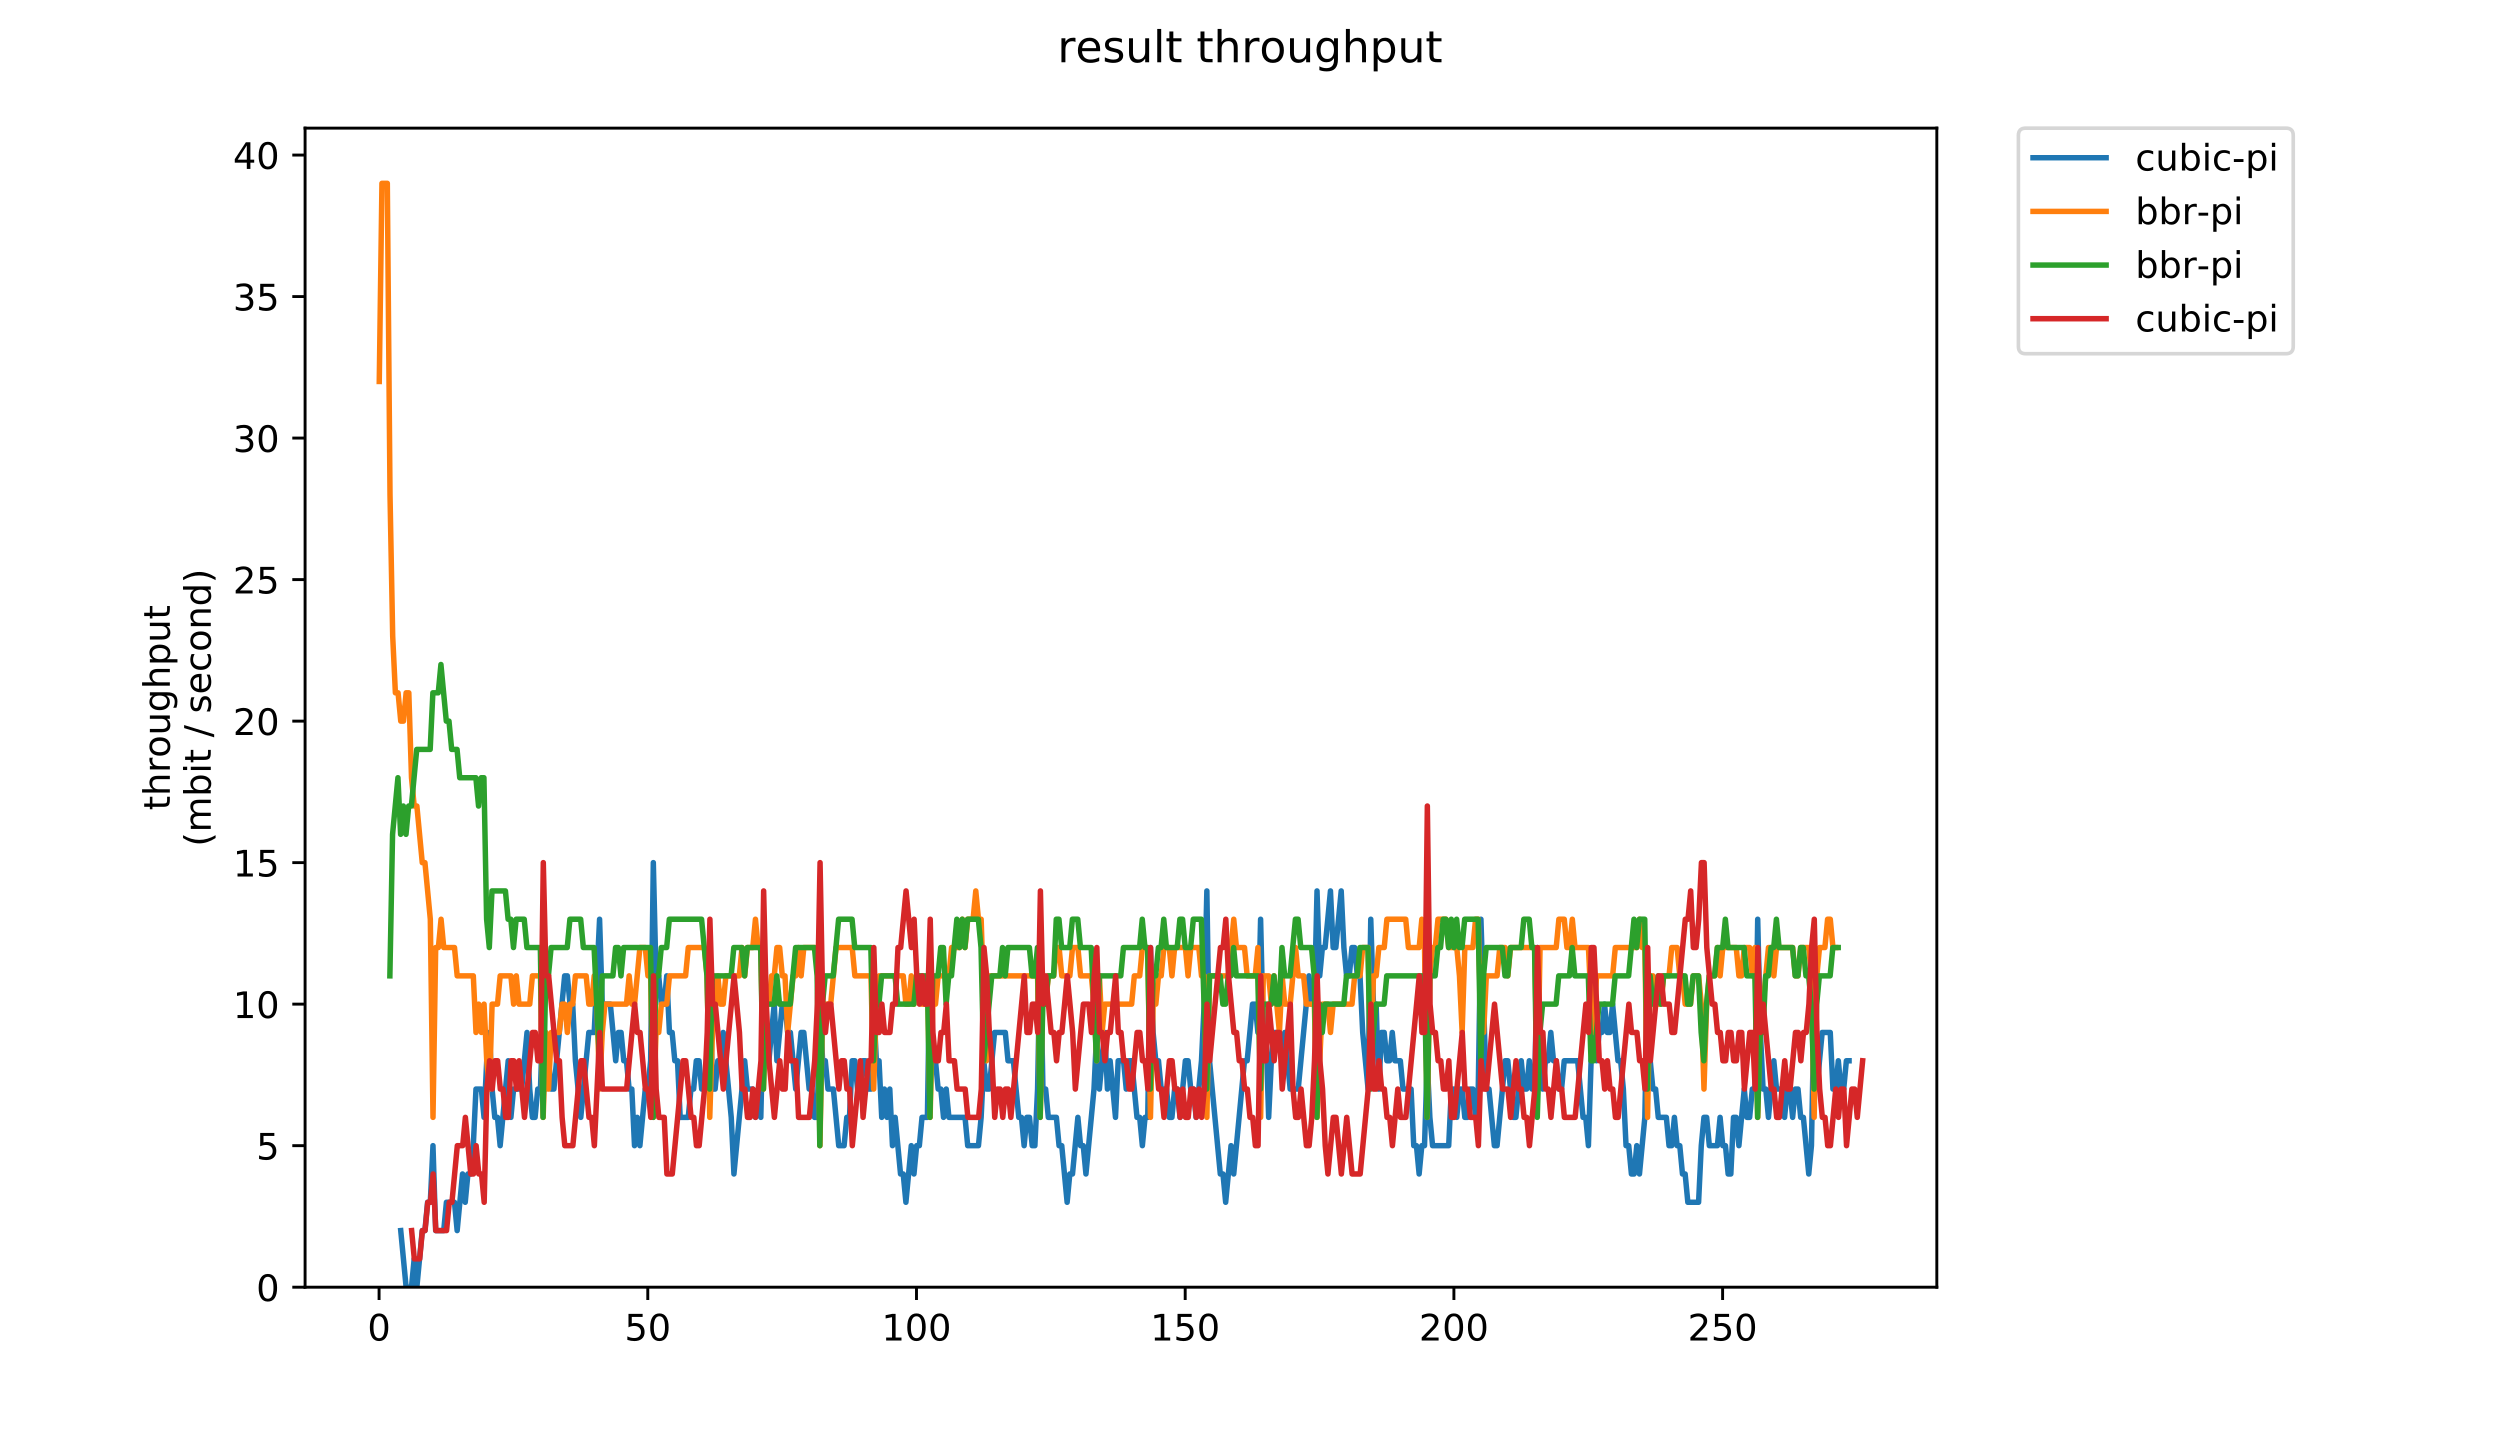 <?xml version="1.0" encoding="utf-8" standalone="no"?>
<!DOCTYPE svg PUBLIC "-//W3C//DTD SVG 1.1//EN"
  "http://www.w3.org/Graphics/SVG/1.1/DTD/svg11.dtd">
<!-- Created with matplotlib (https://matplotlib.org/) -->
<svg height="396pt" version="1.1" viewBox="0 0 684 396" width="684pt" xmlns="http://www.w3.org/2000/svg" xmlns:xlink="http://www.w3.org/1999/xlink">
 <defs>
  <style type="text/css">
*{stroke-linecap:butt;stroke-linejoin:round;}
  </style>
 </defs>
 <g id="figure_1">
  <g id="patch_1">
   <path d="M 0 396 
L 684 396 
L 684 0 
L 0 0 
z
" style="fill:#ffffff;"/>
  </g>
  <g id="axes_1">
   <g id="patch_2">
    <path d="M 83.472 352.174 
L 529.913 352.174 
L 529.913 35.062 
L 83.472 35.062 
z
" style="fill:#ffffff;"/>
   </g>
   <g id="matplotlib.axis_1">
    <g id="xtick_1">
     <g id="line2d_1">
      <defs>
       <path d="M 0 0 
L 0 3.5 
" id="mb9de42c83e" style="stroke:#000000;stroke-width:0.8;"/>
      </defs>
      <g>
       <use style="stroke:#000000;stroke-width:0.8;" x="103.715" xlink:href="#mb9de42c83e" y="352.174"/>
      </g>
     </g>
     <g id="text_1">
      <!-- 0 -->
      <defs>
       <path d="M 31.781 66.406 
Q 24.172 66.406 20.328 58.906 
Q 16.5 51.422 16.5 36.375 
Q 16.5 21.391 20.328 13.891 
Q 24.172 6.391 31.781 6.391 
Q 39.453 6.391 43.281 13.891 
Q 47.125 21.391 47.125 36.375 
Q 47.125 51.422 43.281 58.906 
Q 39.453 66.406 31.781 66.406 
z
M 31.781 74.219 
Q 44.047 74.219 50.516 64.516 
Q 56.984 54.828 56.984 36.375 
Q 56.984 17.969 50.516 8.266 
Q 44.047 -1.422 31.781 -1.422 
Q 19.531 -1.422 13.062 8.266 
Q 6.594 17.969 6.594 36.375 
Q 6.594 54.828 13.062 64.516 
Q 19.531 74.219 31.781 74.219 
z
" id="DejaVuSans-48"/>
      </defs>
      <g transform="translate(100.534 366.773)scale(0.1 -0.1)">
       <use xlink:href="#DejaVuSans-48"/>
      </g>
     </g>
    </g>
    <g id="xtick_2">
     <g id="line2d_2">
      <g>
       <use style="stroke:#000000;stroke-width:0.8;" x="177.233" xlink:href="#mb9de42c83e" y="352.174"/>
      </g>
     </g>
     <g id="text_2">
      <!-- 50 -->
      <defs>
       <path d="M 10.797 72.906 
L 49.516 72.906 
L 49.516 64.594 
L 19.828 64.594 
L 19.828 46.734 
Q 21.969 47.469 24.109 47.828 
Q 26.266 48.188 28.422 48.188 
Q 40.625 48.188 47.75 41.5 
Q 54.891 34.812 54.891 23.391 
Q 54.891 11.625 47.562 5.094 
Q 40.234 -1.422 26.906 -1.422 
Q 22.312 -1.422 17.547 -0.641 
Q 12.797 0.141 7.719 1.703 
L 7.719 11.625 
Q 12.109 9.234 16.797 8.062 
Q 21.484 6.891 26.703 6.891 
Q 35.156 6.891 40.078 11.328 
Q 45.016 15.766 45.016 23.391 
Q 45.016 31 40.078 35.438 
Q 35.156 39.891 26.703 39.891 
Q 22.75 39.891 18.812 39.016 
Q 14.891 38.141 10.797 36.281 
z
" id="DejaVuSans-53"/>
      </defs>
      <g transform="translate(170.871 366.773)scale(0.1 -0.1)">
       <use xlink:href="#DejaVuSans-53"/>
       <use x="63.623" xlink:href="#DejaVuSans-48"/>
      </g>
     </g>
    </g>
    <g id="xtick_3">
     <g id="line2d_3">
      <g>
       <use style="stroke:#000000;stroke-width:0.8;" x="250.751" xlink:href="#mb9de42c83e" y="352.174"/>
      </g>
     </g>
     <g id="text_3">
      <!-- 100 -->
      <defs>
       <path d="M 12.406 8.297 
L 28.516 8.297 
L 28.516 63.922 
L 10.984 60.406 
L 10.984 69.391 
L 28.422 72.906 
L 38.281 72.906 
L 38.281 8.297 
L 54.391 8.297 
L 54.391 0 
L 12.406 0 
z
" id="DejaVuSans-49"/>
      </defs>
      <g transform="translate(241.208 366.773)scale(0.1 -0.1)">
       <use xlink:href="#DejaVuSans-49"/>
       <use x="63.623" xlink:href="#DejaVuSans-48"/>
       <use x="127.246" xlink:href="#DejaVuSans-48"/>
      </g>
     </g>
    </g>
    <g id="xtick_4">
     <g id="line2d_4">
      <g>
       <use style="stroke:#000000;stroke-width:0.8;" x="324.269" xlink:href="#mb9de42c83e" y="352.174"/>
      </g>
     </g>
     <g id="text_4">
      <!-- 150 -->
      <g transform="translate(314.726 366.773)scale(0.1 -0.1)">
       <use xlink:href="#DejaVuSans-49"/>
       <use x="63.623" xlink:href="#DejaVuSans-53"/>
       <use x="127.246" xlink:href="#DejaVuSans-48"/>
      </g>
     </g>
    </g>
    <g id="xtick_5">
     <g id="line2d_5">
      <g>
       <use style="stroke:#000000;stroke-width:0.8;" x="397.787" xlink:href="#mb9de42c83e" y="352.174"/>
      </g>
     </g>
     <g id="text_5">
      <!-- 200 -->
      <defs>
       <path d="M 19.188 8.297 
L 53.609 8.297 
L 53.609 0 
L 7.328 0 
L 7.328 8.297 
Q 12.938 14.109 22.625 23.891 
Q 32.328 33.688 34.812 36.531 
Q 39.547 41.844 41.422 45.531 
Q 43.312 49.219 43.312 52.781 
Q 43.312 58.594 39.234 62.25 
Q 35.156 65.922 28.609 65.922 
Q 23.969 65.922 18.812 64.312 
Q 13.672 62.703 7.812 59.422 
L 7.812 69.391 
Q 13.766 71.781 18.938 73 
Q 24.125 74.219 28.422 74.219 
Q 39.75 74.219 46.484 68.547 
Q 53.219 62.891 53.219 53.422 
Q 53.219 48.922 51.531 44.891 
Q 49.859 40.875 45.406 35.406 
Q 44.188 33.984 37.641 27.219 
Q 31.109 20.453 19.188 8.297 
z
" id="DejaVuSans-50"/>
      </defs>
      <g transform="translate(388.244 366.773)scale(0.1 -0.1)">
       <use xlink:href="#DejaVuSans-50"/>
       <use x="63.623" xlink:href="#DejaVuSans-48"/>
       <use x="127.246" xlink:href="#DejaVuSans-48"/>
      </g>
     </g>
    </g>
    <g id="xtick_6">
     <g id="line2d_6">
      <g>
       <use style="stroke:#000000;stroke-width:0.8;" x="471.306" xlink:href="#mb9de42c83e" y="352.174"/>
      </g>
     </g>
     <g id="text_6">
      <!-- 250 -->
      <g transform="translate(461.762 366.773)scale(0.1 -0.1)">
       <use xlink:href="#DejaVuSans-50"/>
       <use x="63.623" xlink:href="#DejaVuSans-53"/>
       <use x="127.246" xlink:href="#DejaVuSans-48"/>
      </g>
     </g>
    </g>
   </g>
   <g id="matplotlib.axis_2">
    <g id="ytick_1">
     <g id="line2d_7">
      <defs>
       <path d="M 0 0 
L -3.5 0 
" id="m6f1fcffce3" style="stroke:#000000;stroke-width:0.8;"/>
      </defs>
      <g>
       <use style="stroke:#000000;stroke-width:0.8;" x="83.472" xlink:href="#m6f1fcffce3" y="352.174"/>
      </g>
     </g>
     <g id="text_7">
      <!-- 0 -->
      <g transform="translate(70.11 355.973)scale(0.1 -0.1)">
       <use xlink:href="#DejaVuSans-48"/>
      </g>
     </g>
    </g>
    <g id="ytick_2">
     <g id="line2d_8">
      <g>
       <use style="stroke:#000000;stroke-width:0.8;" x="83.472" xlink:href="#m6f1fcffce3" y="313.455"/>
      </g>
     </g>
     <g id="text_8">
      <!-- 5 -->
      <g transform="translate(70.11 317.254)scale(0.1 -0.1)">
       <use xlink:href="#DejaVuSans-53"/>
      </g>
     </g>
    </g>
    <g id="ytick_3">
     <g id="line2d_9">
      <g>
       <use style="stroke:#000000;stroke-width:0.8;" x="83.472" xlink:href="#m6f1fcffce3" y="274.735"/>
      </g>
     </g>
     <g id="text_9">
      <!-- 10 -->
      <g transform="translate(63.747 278.535)scale(0.1 -0.1)">
       <use xlink:href="#DejaVuSans-49"/>
       <use x="63.623" xlink:href="#DejaVuSans-48"/>
      </g>
     </g>
    </g>
    <g id="ytick_4">
     <g id="line2d_10">
      <g>
       <use style="stroke:#000000;stroke-width:0.8;" x="83.472" xlink:href="#m6f1fcffce3" y="236.016"/>
      </g>
     </g>
     <g id="text_10">
      <!-- 15 -->
      <g transform="translate(63.747 239.815)scale(0.1 -0.1)">
       <use xlink:href="#DejaVuSans-49"/>
       <use x="63.623" xlink:href="#DejaVuSans-53"/>
      </g>
     </g>
    </g>
    <g id="ytick_5">
     <g id="line2d_11">
      <g>
       <use style="stroke:#000000;stroke-width:0.8;" x="83.472" xlink:href="#m6f1fcffce3" y="197.297"/>
      </g>
     </g>
     <g id="text_11">
      <!-- 20 -->
      <g transform="translate(63.747 201.096)scale(0.1 -0.1)">
       <use xlink:href="#DejaVuSans-50"/>
       <use x="63.623" xlink:href="#DejaVuSans-48"/>
      </g>
     </g>
    </g>
    <g id="ytick_6">
     <g id="line2d_12">
      <g>
       <use style="stroke:#000000;stroke-width:0.8;" x="83.472" xlink:href="#m6f1fcffce3" y="158.577"/>
      </g>
     </g>
     <g id="text_12">
      <!-- 25 -->
      <g transform="translate(63.747 162.377)scale(0.1 -0.1)">
       <use xlink:href="#DejaVuSans-50"/>
       <use x="63.623" xlink:href="#DejaVuSans-53"/>
      </g>
     </g>
    </g>
    <g id="ytick_7">
     <g id="line2d_13">
      <g>
       <use style="stroke:#000000;stroke-width:0.8;" x="83.472" xlink:href="#m6f1fcffce3" y="119.858"/>
      </g>
     </g>
     <g id="text_13">
      <!-- 30 -->
      <defs>
       <path d="M 40.578 39.312 
Q 47.656 37.797 51.625 33 
Q 55.609 28.219 55.609 21.188 
Q 55.609 10.406 48.188 4.484 
Q 40.766 -1.422 27.094 -1.422 
Q 22.516 -1.422 17.656 -0.516 
Q 12.797 0.391 7.625 2.203 
L 7.625 11.719 
Q 11.719 9.328 16.594 8.109 
Q 21.484 6.891 26.812 6.891 
Q 36.078 6.891 40.938 10.547 
Q 45.797 14.203 45.797 21.188 
Q 45.797 27.641 41.281 31.266 
Q 36.766 34.906 28.719 34.906 
L 20.219 34.906 
L 20.219 43.016 
L 29.109 43.016 
Q 36.375 43.016 40.234 45.922 
Q 44.094 48.828 44.094 54.297 
Q 44.094 59.906 40.109 62.906 
Q 36.141 65.922 28.719 65.922 
Q 24.656 65.922 20.016 65.031 
Q 15.375 64.156 9.812 62.312 
L 9.812 71.094 
Q 15.438 72.656 20.344 73.438 
Q 25.25 74.219 29.594 74.219 
Q 40.828 74.219 47.359 69.109 
Q 53.906 64.016 53.906 55.328 
Q 53.906 49.266 50.438 45.094 
Q 46.969 40.922 40.578 39.312 
z
" id="DejaVuSans-51"/>
      </defs>
      <g transform="translate(63.747 123.657)scale(0.1 -0.1)">
       <use xlink:href="#DejaVuSans-51"/>
       <use x="63.623" xlink:href="#DejaVuSans-48"/>
      </g>
     </g>
    </g>
    <g id="ytick_8">
     <g id="line2d_14">
      <g>
       <use style="stroke:#000000;stroke-width:0.8;" x="83.472" xlink:href="#m6f1fcffce3" y="81.139"/>
      </g>
     </g>
     <g id="text_14">
      <!-- 35 -->
      <g transform="translate(63.747 84.938)scale(0.1 -0.1)">
       <use xlink:href="#DejaVuSans-51"/>
       <use x="63.623" xlink:href="#DejaVuSans-53"/>
      </g>
     </g>
    </g>
    <g id="ytick_9">
     <g id="line2d_15">
      <g>
       <use style="stroke:#000000;stroke-width:0.8;" x="83.472" xlink:href="#m6f1fcffce3" y="42.419"/>
      </g>
     </g>
     <g id="text_15">
      <!-- 40 -->
      <defs>
       <path d="M 37.797 64.312 
L 12.891 25.391 
L 37.797 25.391 
z
M 35.203 72.906 
L 47.609 72.906 
L 47.609 25.391 
L 58.016 25.391 
L 58.016 17.188 
L 47.609 17.188 
L 47.609 0 
L 37.797 0 
L 37.797 17.188 
L 4.891 17.188 
L 4.891 26.703 
z
" id="DejaVuSans-52"/>
      </defs>
      <g transform="translate(63.747 46.218)scale(0.1 -0.1)">
       <use xlink:href="#DejaVuSans-52"/>
       <use x="63.623" xlink:href="#DejaVuSans-48"/>
      </g>
     </g>
    </g>
    <g id="text_16">
     <!-- throughput -->
     <defs>
      <path d="M 18.312 70.219 
L 18.312 54.688 
L 36.812 54.688 
L 36.812 47.703 
L 18.312 47.703 
L 18.312 18.016 
Q 18.312 11.328 20.141 9.422 
Q 21.969 7.516 27.594 7.516 
L 36.812 7.516 
L 36.812 0 
L 27.594 0 
Q 17.188 0 13.234 3.875 
Q 9.281 7.766 9.281 18.016 
L 9.281 47.703 
L 2.688 47.703 
L 2.688 54.688 
L 9.281 54.688 
L 9.281 70.219 
z
" id="DejaVuSans-116"/>
      <path d="M 54.891 33.016 
L 54.891 0 
L 45.906 0 
L 45.906 32.719 
Q 45.906 40.484 42.875 44.328 
Q 39.844 48.188 33.797 48.188 
Q 26.516 48.188 22.312 43.547 
Q 18.109 38.922 18.109 30.906 
L 18.109 0 
L 9.078 0 
L 9.078 75.984 
L 18.109 75.984 
L 18.109 46.188 
Q 21.344 51.125 25.703 53.562 
Q 30.078 56 35.797 56 
Q 45.219 56 50.047 50.172 
Q 54.891 44.344 54.891 33.016 
z
" id="DejaVuSans-104"/>
      <path d="M 41.109 46.297 
Q 39.594 47.172 37.812 47.578 
Q 36.031 48 33.891 48 
Q 26.266 48 22.188 43.047 
Q 18.109 38.094 18.109 28.812 
L 18.109 0 
L 9.078 0 
L 9.078 54.688 
L 18.109 54.688 
L 18.109 46.188 
Q 20.953 51.172 25.484 53.578 
Q 30.031 56 36.531 56 
Q 37.453 56 38.578 55.875 
Q 39.703 55.766 41.062 55.516 
z
" id="DejaVuSans-114"/>
      <path d="M 30.609 48.391 
Q 23.391 48.391 19.188 42.75 
Q 14.984 37.109 14.984 27.297 
Q 14.984 17.484 19.156 11.844 
Q 23.344 6.203 30.609 6.203 
Q 37.797 6.203 41.984 11.859 
Q 46.188 17.531 46.188 27.297 
Q 46.188 37.016 41.984 42.703 
Q 37.797 48.391 30.609 48.391 
z
M 30.609 56 
Q 42.328 56 49.016 48.375 
Q 55.719 40.766 55.719 27.297 
Q 55.719 13.875 49.016 6.219 
Q 42.328 -1.422 30.609 -1.422 
Q 18.844 -1.422 12.172 6.219 
Q 5.516 13.875 5.516 27.297 
Q 5.516 40.766 12.172 48.375 
Q 18.844 56 30.609 56 
z
" id="DejaVuSans-111"/>
      <path d="M 8.5 21.578 
L 8.5 54.688 
L 17.484 54.688 
L 17.484 21.922 
Q 17.484 14.156 20.5 10.266 
Q 23.531 6.391 29.594 6.391 
Q 36.859 6.391 41.078 11.031 
Q 45.312 15.672 45.312 23.688 
L 45.312 54.688 
L 54.297 54.688 
L 54.297 0 
L 45.312 0 
L 45.312 8.406 
Q 42.047 3.422 37.719 1 
Q 33.406 -1.422 27.688 -1.422 
Q 18.266 -1.422 13.375 4.438 
Q 8.5 10.297 8.5 21.578 
z
M 31.109 56 
z
" id="DejaVuSans-117"/>
      <path d="M 45.406 27.984 
Q 45.406 37.75 41.375 43.109 
Q 37.359 48.484 30.078 48.484 
Q 22.859 48.484 18.828 43.109 
Q 14.797 37.75 14.797 27.984 
Q 14.797 18.266 18.828 12.891 
Q 22.859 7.516 30.078 7.516 
Q 37.359 7.516 41.375 12.891 
Q 45.406 18.266 45.406 27.984 
z
M 54.391 6.781 
Q 54.391 -7.172 48.188 -13.984 
Q 42 -20.797 29.203 -20.797 
Q 24.469 -20.797 20.266 -20.094 
Q 16.062 -19.391 12.109 -17.922 
L 12.109 -9.188 
Q 16.062 -11.328 19.922 -12.344 
Q 23.781 -13.375 27.781 -13.375 
Q 36.625 -13.375 41.016 -8.766 
Q 45.406 -4.156 45.406 5.172 
L 45.406 9.625 
Q 42.625 4.781 38.281 2.391 
Q 33.938 0 27.875 0 
Q 17.828 0 11.672 7.656 
Q 5.516 15.328 5.516 27.984 
Q 5.516 40.672 11.672 48.328 
Q 17.828 56 27.875 56 
Q 33.938 56 38.281 53.609 
Q 42.625 51.219 45.406 46.391 
L 45.406 54.688 
L 54.391 54.688 
z
" id="DejaVuSans-103"/>
      <path d="M 18.109 8.203 
L 18.109 -20.797 
L 9.078 -20.797 
L 9.078 54.688 
L 18.109 54.688 
L 18.109 46.391 
Q 20.953 51.266 25.266 53.625 
Q 29.594 56 35.594 56 
Q 45.562 56 51.781 48.094 
Q 58.016 40.188 58.016 27.297 
Q 58.016 14.406 51.781 6.484 
Q 45.562 -1.422 35.594 -1.422 
Q 29.594 -1.422 25.266 0.953 
Q 20.953 3.328 18.109 8.203 
z
M 48.688 27.297 
Q 48.688 37.203 44.609 42.844 
Q 40.531 48.484 33.406 48.484 
Q 26.266 48.484 22.188 42.844 
Q 18.109 37.203 18.109 27.297 
Q 18.109 17.391 22.188 11.75 
Q 26.266 6.109 33.406 6.109 
Q 40.531 6.109 44.609 11.75 
Q 48.688 17.391 48.688 27.297 
z
" id="DejaVuSans-112"/>
     </defs>
     <g transform="translate(46.47 221.675)rotate(-90)scale(0.1 -0.1)">
      <use xlink:href="#DejaVuSans-116"/>
      <use x="39.209" xlink:href="#DejaVuSans-104"/>
      <use x="102.588" xlink:href="#DejaVuSans-114"/>
      <use x="143.67" xlink:href="#DejaVuSans-111"/>
      <use x="204.852" xlink:href="#DejaVuSans-117"/>
      <use x="268.23" xlink:href="#DejaVuSans-103"/>
      <use x="331.707" xlink:href="#DejaVuSans-104"/>
      <use x="395.086" xlink:href="#DejaVuSans-112"/>
      <use x="458.562" xlink:href="#DejaVuSans-117"/>
      <use x="521.941" xlink:href="#DejaVuSans-116"/>
     </g>
     <!-- (mbit / second) -->
     <defs>
      <path d="M 31 75.875 
Q 24.469 64.656 21.281 53.656 
Q 18.109 42.672 18.109 31.391 
Q 18.109 20.125 21.312 9.062 
Q 24.516 -2 31 -13.188 
L 23.188 -13.188 
Q 15.875 -1.703 12.234 9.375 
Q 8.594 20.453 8.594 31.391 
Q 8.594 42.281 12.203 53.312 
Q 15.828 64.359 23.188 75.875 
z
" id="DejaVuSans-40"/>
      <path d="M 52 44.188 
Q 55.375 50.25 60.062 53.125 
Q 64.75 56 71.094 56 
Q 79.641 56 84.281 50.016 
Q 88.922 44.047 88.922 33.016 
L 88.922 0 
L 79.891 0 
L 79.891 32.719 
Q 79.891 40.578 77.094 44.375 
Q 74.312 48.188 68.609 48.188 
Q 61.625 48.188 57.562 43.547 
Q 53.516 38.922 53.516 30.906 
L 53.516 0 
L 44.484 0 
L 44.484 32.719 
Q 44.484 40.625 41.703 44.406 
Q 38.922 48.188 33.109 48.188 
Q 26.219 48.188 22.156 43.531 
Q 18.109 38.875 18.109 30.906 
L 18.109 0 
L 9.078 0 
L 9.078 54.688 
L 18.109 54.688 
L 18.109 46.188 
Q 21.188 51.219 25.484 53.609 
Q 29.781 56 35.688 56 
Q 41.656 56 45.828 52.969 
Q 50 49.953 52 44.188 
z
" id="DejaVuSans-109"/>
      <path d="M 48.688 27.297 
Q 48.688 37.203 44.609 42.844 
Q 40.531 48.484 33.406 48.484 
Q 26.266 48.484 22.188 42.844 
Q 18.109 37.203 18.109 27.297 
Q 18.109 17.391 22.188 11.75 
Q 26.266 6.109 33.406 6.109 
Q 40.531 6.109 44.609 11.75 
Q 48.688 17.391 48.688 27.297 
z
M 18.109 46.391 
Q 20.953 51.266 25.266 53.625 
Q 29.594 56 35.594 56 
Q 45.562 56 51.781 48.094 
Q 58.016 40.188 58.016 27.297 
Q 58.016 14.406 51.781 6.484 
Q 45.562 -1.422 35.594 -1.422 
Q 29.594 -1.422 25.266 0.953 
Q 20.953 3.328 18.109 8.203 
L 18.109 0 
L 9.078 0 
L 9.078 75.984 
L 18.109 75.984 
z
" id="DejaVuSans-98"/>
      <path d="M 9.422 54.688 
L 18.406 54.688 
L 18.406 0 
L 9.422 0 
z
M 9.422 75.984 
L 18.406 75.984 
L 18.406 64.594 
L 9.422 64.594 
z
" id="DejaVuSans-105"/>
      <path id="DejaVuSans-32"/>
      <path d="M 25.391 72.906 
L 33.688 72.906 
L 8.297 -9.281 
L 0 -9.281 
z
" id="DejaVuSans-47"/>
      <path d="M 44.281 53.078 
L 44.281 44.578 
Q 40.484 46.531 36.375 47.5 
Q 32.281 48.484 27.875 48.484 
Q 21.188 48.484 17.844 46.438 
Q 14.5 44.391 14.5 40.281 
Q 14.5 37.156 16.891 35.375 
Q 19.281 33.594 26.516 31.984 
L 29.594 31.297 
Q 39.156 29.25 43.188 25.516 
Q 47.219 21.781 47.219 15.094 
Q 47.219 7.469 41.188 3.016 
Q 35.156 -1.422 24.609 -1.422 
Q 20.219 -1.422 15.453 -0.562 
Q 10.688 0.297 5.422 2 
L 5.422 11.281 
Q 10.406 8.688 15.234 7.391 
Q 20.062 6.109 24.812 6.109 
Q 31.156 6.109 34.562 8.281 
Q 37.984 10.453 37.984 14.406 
Q 37.984 18.062 35.516 20.016 
Q 33.062 21.969 24.703 23.781 
L 21.578 24.516 
Q 13.234 26.266 9.516 29.906 
Q 5.812 33.547 5.812 39.891 
Q 5.812 47.609 11.281 51.797 
Q 16.75 56 26.812 56 
Q 31.781 56 36.172 55.266 
Q 40.578 54.547 44.281 53.078 
z
" id="DejaVuSans-115"/>
      <path d="M 56.203 29.594 
L 56.203 25.203 
L 14.891 25.203 
Q 15.484 15.922 20.484 11.062 
Q 25.484 6.203 34.422 6.203 
Q 39.594 6.203 44.453 7.469 
Q 49.312 8.734 54.109 11.281 
L 54.109 2.781 
Q 49.266 0.734 44.188 -0.344 
Q 39.109 -1.422 33.891 -1.422 
Q 20.797 -1.422 13.156 6.188 
Q 5.516 13.812 5.516 26.812 
Q 5.516 40.234 12.766 48.109 
Q 20.016 56 32.328 56 
Q 43.359 56 49.781 48.891 
Q 56.203 41.797 56.203 29.594 
z
M 47.219 32.234 
Q 47.125 39.594 43.094 43.984 
Q 39.062 48.391 32.422 48.391 
Q 24.906 48.391 20.391 44.141 
Q 15.875 39.891 15.188 32.172 
z
" id="DejaVuSans-101"/>
      <path d="M 48.781 52.594 
L 48.781 44.188 
Q 44.969 46.297 41.141 47.344 
Q 37.312 48.391 33.406 48.391 
Q 24.656 48.391 19.812 42.844 
Q 14.984 37.312 14.984 27.297 
Q 14.984 17.281 19.812 11.734 
Q 24.656 6.203 33.406 6.203 
Q 37.312 6.203 41.141 7.25 
Q 44.969 8.297 48.781 10.406 
L 48.781 2.094 
Q 45.016 0.344 40.984 -0.531 
Q 36.969 -1.422 32.422 -1.422 
Q 20.062 -1.422 12.781 6.344 
Q 5.516 14.109 5.516 27.297 
Q 5.516 40.672 12.859 48.328 
Q 20.219 56 33.016 56 
Q 37.156 56 41.109 55.141 
Q 45.062 54.297 48.781 52.594 
z
" id="DejaVuSans-99"/>
      <path d="M 54.891 33.016 
L 54.891 0 
L 45.906 0 
L 45.906 32.719 
Q 45.906 40.484 42.875 44.328 
Q 39.844 48.188 33.797 48.188 
Q 26.516 48.188 22.312 43.547 
Q 18.109 38.922 18.109 30.906 
L 18.109 0 
L 9.078 0 
L 9.078 54.688 
L 18.109 54.688 
L 18.109 46.188 
Q 21.344 51.125 25.703 53.562 
Q 30.078 56 35.797 56 
Q 45.219 56 50.047 50.172 
Q 54.891 44.344 54.891 33.016 
z
" id="DejaVuSans-110"/>
      <path d="M 45.406 46.391 
L 45.406 75.984 
L 54.391 75.984 
L 54.391 0 
L 45.406 0 
L 45.406 8.203 
Q 42.578 3.328 38.25 0.953 
Q 33.938 -1.422 27.875 -1.422 
Q 17.969 -1.422 11.734 6.484 
Q 5.516 14.406 5.516 27.297 
Q 5.516 40.188 11.734 48.094 
Q 17.969 56 27.875 56 
Q 33.938 56 38.25 53.625 
Q 42.578 51.266 45.406 46.391 
z
M 14.797 27.297 
Q 14.797 17.391 18.875 11.75 
Q 22.953 6.109 30.078 6.109 
Q 37.203 6.109 41.297 11.75 
Q 45.406 17.391 45.406 27.297 
Q 45.406 37.203 41.297 42.844 
Q 37.203 48.484 30.078 48.484 
Q 22.953 48.484 18.875 42.844 
Q 14.797 37.203 14.797 27.297 
z
" id="DejaVuSans-100"/>
      <path d="M 8.016 75.875 
L 15.828 75.875 
Q 23.141 64.359 26.781 53.312 
Q 30.422 42.281 30.422 31.391 
Q 30.422 20.453 26.781 9.375 
Q 23.141 -1.703 15.828 -13.188 
L 8.016 -13.188 
Q 14.5 -2 17.703 9.062 
Q 20.906 20.125 20.906 31.391 
Q 20.906 42.672 17.703 53.656 
Q 14.5 64.656 8.016 75.875 
z
" id="DejaVuSans-41"/>
     </defs>
     <g transform="translate(57.668 231.609)rotate(-90)scale(0.1 -0.1)">
      <use xlink:href="#DejaVuSans-40"/>
      <use x="39.014" xlink:href="#DejaVuSans-109"/>
      <use x="136.426" xlink:href="#DejaVuSans-98"/>
      <use x="199.902" xlink:href="#DejaVuSans-105"/>
      <use x="227.686" xlink:href="#DejaVuSans-116"/>
      <use x="266.895" xlink:href="#DejaVuSans-32"/>
      <use x="298.682" xlink:href="#DejaVuSans-47"/>
      <use x="332.373" xlink:href="#DejaVuSans-32"/>
      <use x="364.16" xlink:href="#DejaVuSans-115"/>
      <use x="416.26" xlink:href="#DejaVuSans-101"/>
      <use x="477.783" xlink:href="#DejaVuSans-99"/>
      <use x="532.764" xlink:href="#DejaVuSans-111"/>
      <use x="593.945" xlink:href="#DejaVuSans-110"/>
      <use x="657.324" xlink:href="#DejaVuSans-100"/>
      <use x="720.801" xlink:href="#DejaVuSans-41"/>
     </g>
    </g>
   </g>
   <g id="line2d_16">
    <path clip-path="url(#p1341252f41)" d="M 109.641 336.686 
L 111.111 352.174 
L 112.581 352.174 
L 113.317 344.43 
L 114.052 352.174 
L 115.522 336.686 
L 116.257 336.686 
L 116.992 328.943 
L 117.728 328.943 
L 118.463 313.455 
L 119.198 336.686 
L 121.404 336.686 
L 122.139 328.943 
L 124.344 328.943 
L 125.079 336.686 
L 126.55 321.199 
L 127.285 328.943 
L 128.02 321.199 
L 128.755 321.199 
L 129.491 313.455 
L 130.226 297.967 
L 131.696 297.967 
L 132.431 305.711 
L 133.166 290.223 
L 133.902 282.479 
L 134.637 297.967 
L 135.372 305.711 
L 136.107 305.711 
L 136.842 313.455 
L 139.048 290.223 
L 139.783 305.711 
L 140.518 297.967 
L 142.724 297.967 
L 144.194 282.479 
L 144.929 297.967 
L 145.665 305.711 
L 146.4 305.711 
L 147.135 297.967 
L 147.87 297.967 
L 148.605 274.735 
L 149.34 297.967 
L 150.076 290.223 
L 150.811 297.967 
L 151.546 297.967 
L 154.487 266.992 
L 155.222 266.992 
L 155.957 274.735 
L 156.692 274.735 
L 157.427 290.223 
L 158.898 305.711 
L 161.103 282.479 
L 162.574 282.479 
L 164.044 251.504 
L 164.779 274.735 
L 166.985 274.735 
L 168.455 290.223 
L 169.19 282.479 
L 169.925 282.479 
L 170.661 290.223 
L 171.396 290.223 
L 172.131 297.967 
L 172.866 297.967 
L 173.601 313.455 
L 174.337 305.711 
L 175.072 313.455 
L 176.542 297.967 
L 177.277 297.967 
L 178.012 290.223 
L 178.748 236.016 
L 179.483 266.992 
L 180.218 266.992 
L 180.953 274.735 
L 181.688 274.735 
L 182.424 266.992 
L 183.159 282.479 
L 183.894 282.479 
L 184.629 290.223 
L 185.364 290.223 
L 186.099 305.711 
L 188.305 305.711 
L 189.04 297.967 
L 189.775 297.967 
L 190.511 290.223 
L 191.246 290.223 
L 191.981 297.967 
L 193.451 297.967 
L 194.186 266.992 
L 194.922 297.967 
L 195.657 297.967 
L 196.392 290.223 
L 197.127 290.223 
L 197.862 282.479 
L 200.068 305.711 
L 200.803 321.199 
L 203.744 290.223 
L 204.479 297.967 
L 205.949 297.967 
L 206.685 305.711 
L 207.42 297.967 
L 208.155 305.711 
L 208.89 274.735 
L 209.625 290.223 
L 210.36 290.223 
L 211.831 274.735 
L 212.566 290.223 
L 214.036 274.735 
L 214.772 274.735 
L 215.507 282.479 
L 216.242 282.479 
L 217.712 297.967 
L 219.183 282.479 
L 219.918 282.479 
L 221.388 297.967 
L 222.123 297.967 
L 222.859 305.711 
L 223.594 305.711 
L 224.329 274.735 
L 225.064 290.223 
L 225.799 290.223 
L 226.534 297.967 
L 228.005 297.967 
L 229.475 313.455 
L 230.946 313.455 
L 231.681 305.711 
L 232.416 305.711 
L 233.151 290.223 
L 233.886 290.223 
L 234.621 297.967 
L 235.357 297.967 
L 236.092 290.223 
L 236.827 290.223 
L 237.562 297.967 
L 238.297 297.967 
L 239.032 274.735 
L 239.768 290.223 
L 240.503 290.223 
L 241.238 305.711 
L 241.973 297.967 
L 242.708 305.711 
L 243.444 297.967 
L 244.179 313.455 
L 244.914 305.711 
L 246.384 321.199 
L 247.119 321.199 
L 247.855 328.943 
L 249.325 313.455 
L 250.06 321.199 
L 250.795 313.455 
L 251.531 313.455 
L 252.266 305.711 
L 253.736 305.711 
L 254.471 259.248 
L 255.206 290.223 
L 255.942 290.223 
L 256.677 297.967 
L 257.412 297.967 
L 258.147 305.711 
L 258.882 297.967 
L 259.618 305.711 
L 264.029 305.711 
L 264.764 313.455 
L 267.705 313.455 
L 268.44 305.711 
L 269.175 290.223 
L 269.91 297.967 
L 270.645 297.967 
L 272.116 282.479 
L 275.056 282.479 
L 275.792 290.223 
L 277.262 290.223 
L 278.732 305.711 
L 279.467 305.711 
L 280.203 313.455 
L 280.938 305.711 
L 281.673 305.711 
L 282.408 313.455 
L 283.143 313.455 
L 283.879 297.967 
L 284.614 259.248 
L 285.349 297.967 
L 286.084 297.967 
L 286.819 305.711 
L 289.025 305.711 
L 289.76 313.455 
L 290.495 313.455 
L 291.966 328.943 
L 292.701 321.199 
L 293.436 321.199 
L 294.906 305.711 
L 295.641 313.455 
L 296.377 313.455 
L 297.112 321.199 
L 299.317 297.967 
L 300.053 282.479 
L 300.788 297.967 
L 302.258 282.479 
L 302.993 297.967 
L 303.728 290.223 
L 305.199 305.711 
L 305.934 290.223 
L 307.404 290.223 
L 308.139 297.967 
L 308.875 290.223 
L 309.61 290.223 
L 311.08 305.711 
L 311.815 305.711 
L 312.551 313.455 
L 313.286 305.711 
L 314.021 305.711 
L 314.756 259.248 
L 315.491 282.479 
L 316.226 290.223 
L 316.962 290.223 
L 317.697 297.967 
L 319.167 297.967 
L 319.902 305.711 
L 320.638 305.711 
L 321.373 297.967 
L 322.108 297.967 
L 322.843 305.711 
L 324.313 290.223 
L 325.049 290.223 
L 325.784 297.967 
L 326.519 297.967 
L 327.254 305.711 
L 328.725 290.223 
L 329.46 274.735 
L 330.195 243.76 
L 330.93 290.223 
L 333.871 321.199 
L 334.606 321.199 
L 335.341 328.943 
L 336.812 313.455 
L 337.547 321.199 
L 340.487 290.223 
L 341.223 290.223 
L 342.693 274.735 
L 343.428 274.735 
L 344.163 282.479 
L 344.899 251.504 
L 345.634 282.479 
L 346.369 282.479 
L 347.104 305.711 
L 347.839 290.223 
L 348.574 282.479 
L 350.045 282.479 
L 350.78 290.223 
L 351.515 282.479 
L 352.986 297.967 
L 355.191 297.967 
L 358.132 266.992 
L 358.867 274.735 
L 359.602 274.735 
L 360.337 243.76 
L 361.073 266.992 
L 361.808 259.248 
L 362.543 259.248 
L 364.013 243.76 
L 364.748 259.248 
L 365.484 259.248 
L 366.954 243.76 
L 367.689 259.248 
L 368.424 266.992 
L 369.16 266.992 
L 369.895 259.248 
L 370.63 259.248 
L 371.365 266.992 
L 372.1 266.992 
L 372.835 282.479 
L 374.306 297.967 
L 375.041 251.504 
L 375.776 274.735 
L 376.511 274.735 
L 377.246 297.967 
L 377.982 282.479 
L 378.717 282.479 
L 379.452 290.223 
L 380.187 290.223 
L 380.922 282.479 
L 381.658 290.223 
L 383.128 290.223 
L 383.863 297.967 
L 386.069 297.967 
L 386.804 313.455 
L 387.539 313.455 
L 388.274 321.199 
L 389.009 313.455 
L 389.745 313.455 
L 390.48 290.223 
L 391.215 305.711 
L 391.95 313.455 
L 396.361 313.455 
L 397.096 297.967 
L 397.832 297.967 
L 398.567 305.711 
L 399.302 297.967 
L 400.037 297.967 
L 400.772 305.711 
L 401.507 305.711 
L 402.243 297.967 
L 402.978 297.967 
L 403.713 305.711 
L 404.448 297.967 
L 405.183 251.504 
L 406.654 297.967 
L 407.389 297.967 
L 408.859 313.455 
L 409.594 313.455 
L 411.8 290.223 
L 412.535 290.223 
L 414.006 305.711 
L 414.741 305.711 
L 416.211 290.223 
L 416.946 297.967 
L 417.681 297.967 
L 418.417 290.223 
L 419.152 297.967 
L 419.887 297.967 
L 420.622 259.248 
L 421.357 290.223 
L 422.093 297.967 
L 422.828 290.223 
L 423.563 290.223 
L 424.298 282.479 
L 425.033 290.223 
L 425.768 290.223 
L 426.504 297.967 
L 427.239 297.967 
L 427.974 290.223 
L 431.65 290.223 
L 433.12 305.711 
L 433.855 305.711 
L 434.591 313.455 
L 435.326 290.223 
L 436.061 282.479 
L 436.796 290.223 
L 437.531 282.479 
L 438.267 282.479 
L 439.002 274.735 
L 439.737 282.479 
L 440.472 282.479 
L 441.207 274.735 
L 442.678 290.223 
L 443.413 290.223 
L 444.148 297.967 
L 444.883 313.455 
L 445.618 313.455 
L 446.353 321.199 
L 447.089 321.199 
L 447.824 313.455 
L 448.559 321.199 
L 450.029 305.711 
L 450.765 266.992 
L 451.5 290.223 
L 452.235 297.967 
L 452.97 297.967 
L 453.705 305.711 
L 455.911 305.711 
L 456.646 313.455 
L 457.381 313.455 
L 458.116 305.711 
L 458.852 313.455 
L 459.587 313.455 
L 460.322 321.199 
L 461.057 321.199 
L 461.792 328.943 
L 464.733 328.943 
L 465.468 313.455 
L 466.203 305.711 
L 466.939 305.711 
L 467.674 313.455 
L 469.879 313.455 
L 470.614 305.711 
L 471.35 313.455 
L 472.085 313.455 
L 472.82 321.199 
L 473.555 321.199 
L 474.29 305.711 
L 475.026 305.711 
L 475.761 313.455 
L 477.231 297.967 
L 477.966 305.711 
L 478.701 305.711 
L 479.437 297.967 
L 480.172 297.967 
L 480.907 251.504 
L 481.642 282.479 
L 482.377 297.967 
L 483.113 297.967 
L 483.848 305.711 
L 485.318 290.223 
L 486.053 297.967 
L 487.524 297.967 
L 488.259 305.711 
L 488.994 297.967 
L 489.729 297.967 
L 490.464 305.711 
L 491.2 297.967 
L 491.935 297.967 
L 492.67 305.711 
L 493.405 305.711 
L 494.875 321.199 
L 495.611 313.455 
L 496.346 274.735 
L 497.081 297.967 
L 498.551 282.479 
L 500.757 282.479 
L 501.492 297.967 
L 502.227 297.967 
L 502.962 290.223 
L 503.698 297.967 
L 504.433 297.967 
L 505.168 290.223 
L 505.903 290.223 
L 505.903 290.223 
" style="fill:none;stroke:#1f77b4;stroke-linecap:square;stroke-width:1.5;"/>
   </g>
   <g id="line2d_17">
    <path clip-path="url(#p1341252f41)" d="M 103.765 104.37 
L 104.5 50.163 
L 105.971 50.163 
L 106.706 135.346 
L 107.441 174.065 
L 108.176 189.553 
L 108.911 189.553 
L 109.647 197.297 
L 110.382 197.297 
L 111.117 189.553 
L 111.852 189.553 
L 112.587 212.784 
L 113.322 220.528 
L 114.058 220.528 
L 115.528 236.016 
L 116.263 236.016 
L 117.734 251.504 
L 118.469 305.711 
L 119.204 259.248 
L 119.939 259.248 
L 120.674 251.504 
L 121.409 259.248 
L 124.35 259.248 
L 125.085 266.992 
L 129.496 266.992 
L 130.232 282.479 
L 130.967 274.735 
L 131.702 282.479 
L 132.437 274.735 
L 133.172 290.223 
L 133.908 297.967 
L 134.643 274.735 
L 136.113 274.735 
L 136.848 266.992 
L 139.789 266.992 
L 140.524 274.735 
L 141.259 266.992 
L 141.995 274.735 
L 144.935 274.735 
L 145.67 266.992 
L 147.876 266.992 
L 148.611 305.711 
L 149.346 282.479 
L 150.081 297.967 
L 150.817 282.479 
L 153.022 282.479 
L 153.757 274.735 
L 154.493 274.735 
L 155.228 282.479 
L 155.963 274.735 
L 156.698 274.735 
L 157.433 266.992 
L 160.374 266.992 
L 161.109 274.735 
L 161.844 274.735 
L 162.58 266.992 
L 163.315 274.735 
L 164.05 297.967 
L 164.785 282.479 
L 165.52 274.735 
L 171.402 274.735 
L 172.137 266.992 
L 172.872 274.735 
L 173.607 274.735 
L 175.078 259.248 
L 176.548 259.248 
L 177.283 266.992 
L 178.018 266.992 
L 178.754 305.711 
L 179.489 282.479 
L 180.224 282.479 
L 180.959 274.735 
L 182.429 274.735 
L 183.165 266.992 
L 187.576 266.992 
L 188.311 259.248 
L 192.722 259.248 
L 193.457 266.992 
L 194.192 305.711 
L 194.928 282.479 
L 196.398 266.992 
L 197.133 274.735 
L 197.868 274.735 
L 198.603 266.992 
L 202.279 266.992 
L 203.015 259.248 
L 203.75 266.992 
L 204.485 259.248 
L 205.955 259.248 
L 206.69 251.504 
L 207.426 259.248 
L 208.161 259.248 
L 208.896 297.967 
L 209.631 274.735 
L 210.366 274.735 
L 211.102 266.992 
L 211.837 266.992 
L 212.572 259.248 
L 213.307 259.248 
L 214.042 266.992 
L 214.777 266.992 
L 215.513 282.479 
L 216.983 266.992 
L 217.718 266.992 
L 218.453 259.248 
L 219.188 266.992 
L 219.924 259.248 
L 223.6 259.248 
L 224.335 313.455 
L 225.07 274.735 
L 227.275 274.735 
L 228.746 259.248 
L 233.157 259.248 
L 233.892 266.992 
L 238.303 266.992 
L 239.038 297.967 
L 239.774 274.735 
L 240.509 266.992 
L 247.125 266.992 
L 247.861 274.735 
L 248.596 274.735 
L 249.331 266.992 
L 250.066 274.735 
L 250.801 266.992 
L 251.536 266.992 
L 252.272 274.735 
L 253.007 274.735 
L 253.742 266.992 
L 254.477 305.711 
L 255.212 274.735 
L 255.948 274.735 
L 256.683 266.992 
L 259.623 266.992 
L 260.359 259.248 
L 262.564 259.248 
L 263.299 251.504 
L 264.035 259.248 
L 264.77 251.504 
L 266.24 251.504 
L 266.975 243.76 
L 267.71 251.504 
L 268.446 251.504 
L 269.181 274.735 
L 269.916 290.223 
L 270.651 266.992 
L 283.884 266.992 
L 284.62 305.711 
L 285.355 266.992 
L 286.09 274.735 
L 286.825 266.992 
L 288.295 266.992 
L 289.031 259.248 
L 289.766 259.248 
L 290.501 266.992 
L 292.707 266.992 
L 293.442 259.248 
L 294.912 259.248 
L 295.647 266.992 
L 298.588 266.992 
L 299.323 274.735 
L 300.058 290.223 
L 300.794 266.992 
L 301.529 282.479 
L 302.264 274.735 
L 309.616 274.735 
L 310.351 266.992 
L 311.821 266.992 
L 312.556 259.248 
L 314.027 259.248 
L 314.762 305.711 
L 315.497 274.735 
L 316.232 274.735 
L 316.968 266.992 
L 317.703 266.992 
L 318.438 259.248 
L 319.908 259.248 
L 320.643 266.992 
L 321.379 259.248 
L 324.319 259.248 
L 325.055 266.992 
L 325.79 259.248 
L 327.995 259.248 
L 328.73 266.992 
L 329.466 266.992 
L 330.201 305.711 
L 330.936 266.992 
L 336.082 266.992 
L 337.553 251.504 
L 338.288 259.248 
L 340.493 259.248 
L 341.229 266.992 
L 343.434 266.992 
L 344.169 259.248 
L 344.904 305.711 
L 345.64 266.992 
L 347.11 266.992 
L 347.845 274.735 
L 348.58 266.992 
L 350.051 282.479 
L 350.786 266.992 
L 351.521 274.735 
L 352.991 274.735 
L 354.462 259.248 
L 355.197 266.992 
L 356.667 266.992 
L 357.402 274.735 
L 359.608 274.735 
L 360.343 305.711 
L 361.814 274.735 
L 363.284 274.735 
L 364.019 282.479 
L 364.754 274.735 
L 369.901 274.735 
L 370.636 266.992 
L 372.106 266.992 
L 372.841 259.248 
L 374.312 259.248 
L 375.047 290.223 
L 375.782 266.992 
L 376.517 266.992 
L 377.252 259.248 
L 378.723 259.248 
L 379.458 251.504 
L 384.604 251.504 
L 385.339 259.248 
L 388.28 259.248 
L 389.015 251.504 
L 389.75 259.248 
L 390.486 305.711 
L 391.221 266.992 
L 391.956 259.248 
L 392.691 259.248 
L 393.426 251.504 
L 395.632 251.504 
L 396.367 259.248 
L 398.573 259.248 
L 399.308 266.992 
L 400.043 282.479 
L 400.778 259.248 
L 402.984 259.248 
L 403.719 251.504 
L 404.454 251.504 
L 405.189 282.479 
L 405.924 282.479 
L 406.66 266.992 
L 409.6 266.992 
L 410.336 259.248 
L 411.806 259.248 
L 412.541 266.992 
L 413.276 259.248 
L 419.893 259.248 
L 420.628 297.967 
L 421.363 259.248 
L 425.774 259.248 
L 426.509 251.504 
L 427.98 251.504 
L 428.715 259.248 
L 429.45 259.248 
L 430.185 251.504 
L 430.921 259.248 
L 434.596 259.248 
L 435.332 274.735 
L 436.067 282.479 
L 436.802 266.992 
L 441.213 266.992 
L 441.948 259.248 
L 447.83 259.248 
L 448.565 251.504 
L 449.3 259.248 
L 450.035 259.248 
L 450.77 305.711 
L 451.506 266.992 
L 452.241 266.992 
L 452.976 274.735 
L 454.446 274.735 
L 455.182 266.992 
L 456.652 266.992 
L 457.387 259.248 
L 458.857 259.248 
L 459.593 266.992 
L 460.328 266.992 
L 461.063 274.735 
L 462.533 274.735 
L 463.269 266.992 
L 464.739 266.992 
L 465.474 274.735 
L 466.209 297.967 
L 466.944 274.735 
L 467.68 266.992 
L 469.15 266.992 
L 469.885 259.248 
L 470.62 266.992 
L 471.356 259.248 
L 475.031 259.248 
L 475.767 266.992 
L 476.502 266.992 
L 477.237 259.248 
L 478.707 259.248 
L 479.443 266.992 
L 480.178 259.248 
L 480.913 305.711 
L 481.648 274.735 
L 482.383 274.735 
L 483.854 259.248 
L 484.589 259.248 
L 485.324 266.992 
L 486.059 259.248 
L 490.47 259.248 
L 491.205 266.992 
L 491.941 266.992 
L 492.676 259.248 
L 494.881 259.248 
L 495.616 266.992 
L 496.352 305.711 
L 497.087 266.992 
L 497.822 259.248 
L 499.292 259.248 
L 500.028 251.504 
L 500.763 251.504 
L 501.498 259.248 
L 502.233 259.248 
L 502.233 259.248 
" style="fill:none;stroke:#ff7f0e;stroke-linecap:square;stroke-width:1.5;"/>
   </g>
   <g id="line2d_18">
    <path clip-path="url(#p1341252f41)" d="M 106.669 266.992 
L 107.404 228.272 
L 108.875 212.784 
L 109.61 228.272 
L 110.345 220.528 
L 111.08 228.272 
L 111.815 220.528 
L 112.551 220.528 
L 114.021 205.041 
L 117.697 205.041 
L 118.432 189.553 
L 119.902 189.553 
L 120.638 181.809 
L 122.108 197.297 
L 122.843 197.297 
L 123.578 205.041 
L 125.049 205.041 
L 125.784 212.784 
L 130.195 212.784 
L 130.93 220.528 
L 131.665 212.784 
L 132.4 212.784 
L 133.136 251.504 
L 133.871 259.248 
L 134.606 243.76 
L 138.282 243.76 
L 139.017 251.504 
L 139.752 251.504 
L 140.487 259.248 
L 141.223 251.504 
L 143.428 251.504 
L 144.163 259.248 
L 147.839 259.248 
L 148.574 305.711 
L 149.31 266.992 
L 150.045 266.992 
L 150.78 259.248 
L 155.191 259.248 
L 155.926 251.504 
L 158.867 251.504 
L 159.602 259.248 
L 162.543 259.248 
L 164.013 290.223 
L 164.748 266.992 
L 167.689 266.992 
L 168.424 259.248 
L 169.159 259.248 
L 169.895 266.992 
L 170.63 259.248 
L 177.982 259.248 
L 178.717 305.711 
L 179.452 266.992 
L 180.187 266.992 
L 180.922 259.248 
L 182.393 259.248 
L 183.128 251.504 
L 191.95 251.504 
L 193.42 266.992 
L 194.156 297.967 
L 194.891 266.992 
L 200.037 266.992 
L 200.772 259.248 
L 202.978 259.248 
L 203.713 266.992 
L 204.448 259.248 
L 208.124 259.248 
L 208.859 297.967 
L 209.594 274.735 
L 211.8 274.735 
L 212.535 266.992 
L 213.27 274.735 
L 216.211 274.735 
L 217.681 259.248 
L 222.828 259.248 
L 223.563 266.992 
L 224.298 313.455 
L 225.033 274.735 
L 225.768 266.992 
L 227.974 266.992 
L 229.444 251.504 
L 233.12 251.504 
L 233.855 259.248 
L 238.266 259.248 
L 239.002 290.223 
L 239.737 274.735 
L 240.472 274.735 
L 241.207 266.992 
L 244.883 266.992 
L 245.618 274.735 
L 250.029 274.735 
L 250.765 266.992 
L 253.705 266.992 
L 254.44 305.711 
L 255.176 266.992 
L 256.646 266.992 
L 257.381 259.248 
L 258.116 259.248 
L 258.851 274.735 
L 259.587 266.992 
L 260.322 266.992 
L 261.792 251.504 
L 262.527 259.248 
L 263.263 251.504 
L 263.998 259.248 
L 264.733 251.504 
L 267.674 251.504 
L 268.409 259.248 
L 269.144 290.223 
L 271.35 266.992 
L 273.555 266.992 
L 274.29 259.248 
L 275.025 266.992 
L 275.761 259.248 
L 281.642 259.248 
L 282.377 266.992 
L 283.112 266.992 
L 283.848 259.248 
L 284.583 305.711 
L 285.318 274.735 
L 286.053 274.735 
L 286.788 266.992 
L 288.259 266.992 
L 288.994 251.504 
L 289.729 251.504 
L 290.464 259.248 
L 292.67 259.248 
L 293.405 251.504 
L 294.875 251.504 
L 295.611 259.248 
L 298.551 259.248 
L 300.022 290.223 
L 300.757 266.992 
L 306.638 266.992 
L 307.373 259.248 
L 311.785 259.248 
L 312.52 251.504 
L 313.255 259.248 
L 313.99 259.248 
L 314.725 297.967 
L 315.46 266.992 
L 316.196 266.992 
L 316.931 259.248 
L 317.666 259.248 
L 318.401 251.504 
L 319.136 259.248 
L 322.077 259.248 
L 322.812 251.504 
L 323.547 251.504 
L 324.283 259.248 
L 325.753 259.248 
L 326.488 251.504 
L 328.694 251.504 
L 330.164 297.967 
L 330.899 266.992 
L 333.84 266.992 
L 334.575 274.735 
L 335.31 274.735 
L 336.045 266.992 
L 336.781 266.992 
L 337.516 259.248 
L 338.251 266.992 
L 344.132 266.992 
L 344.868 297.967 
L 345.603 274.735 
L 347.808 274.735 
L 348.544 266.992 
L 349.279 274.735 
L 350.014 274.735 
L 350.749 259.248 
L 351.484 266.992 
L 352.955 266.992 
L 354.425 251.504 
L 355.16 251.504 
L 355.895 259.248 
L 358.836 259.248 
L 359.571 266.992 
L 360.306 305.711 
L 361.042 274.735 
L 361.777 282.479 
L 362.512 274.735 
L 367.658 274.735 
L 368.393 266.992 
L 371.334 266.992 
L 372.069 259.248 
L 374.275 259.248 
L 375.01 297.967 
L 375.745 282.479 
L 376.48 274.735 
L 378.686 274.735 
L 379.421 266.992 
L 389.714 266.992 
L 390.449 305.711 
L 391.184 266.992 
L 392.654 266.992 
L 393.39 259.248 
L 394.125 259.248 
L 394.86 251.504 
L 395.595 251.504 
L 396.33 259.248 
L 397.065 251.504 
L 397.801 259.248 
L 398.536 251.504 
L 399.271 259.248 
L 400.006 259.248 
L 400.741 251.504 
L 404.417 251.504 
L 405.152 290.223 
L 405.888 266.992 
L 406.623 259.248 
L 411.034 259.248 
L 411.769 266.992 
L 412.504 266.992 
L 413.239 259.248 
L 416.18 259.248 
L 416.915 251.504 
L 418.386 251.504 
L 419.121 259.248 
L 419.856 259.248 
L 420.591 305.711 
L 421.326 282.479 
L 422.062 274.735 
L 425.738 274.735 
L 426.473 266.992 
L 429.413 266.992 
L 430.149 259.248 
L 430.884 266.992 
L 434.56 266.992 
L 435.295 290.223 
L 436.03 290.223 
L 437.5 274.735 
L 441.176 274.735 
L 441.912 266.992 
L 445.587 266.992 
L 447.058 251.504 
L 447.793 259.248 
L 448.528 251.504 
L 449.999 251.504 
L 450.734 297.967 
L 451.469 266.992 
L 452.204 274.735 
L 452.939 274.735 
L 453.674 266.992 
L 454.41 274.735 
L 455.145 266.992 
L 461.026 266.992 
L 461.761 274.735 
L 462.497 274.735 
L 463.232 266.992 
L 464.702 266.992 
L 465.437 282.479 
L 466.172 290.223 
L 466.908 274.735 
L 467.643 266.992 
L 469.113 266.992 
L 469.848 259.248 
L 471.319 259.248 
L 472.054 251.504 
L 472.789 259.248 
L 477.2 259.248 
L 477.935 266.992 
L 480.141 266.992 
L 480.876 305.711 
L 481.611 282.479 
L 482.346 282.479 
L 483.082 266.992 
L 483.817 266.992 
L 484.552 259.248 
L 485.287 259.248 
L 486.022 251.504 
L 486.758 259.248 
L 490.433 259.248 
L 491.169 266.992 
L 491.904 266.992 
L 492.639 259.248 
L 493.374 259.248 
L 494.109 266.992 
L 494.845 266.992 
L 495.58 274.735 
L 496.315 297.967 
L 497.05 274.735 
L 497.785 266.992 
L 500.726 266.992 
L 501.461 259.248 
L 502.932 259.248 
L 502.932 259.248 
" style="fill:none;stroke:#2ca02c;stroke-linecap:square;stroke-width:1.5;"/>
   </g>
   <g id="line2d_19">
    <path clip-path="url(#p1341252f41)" d="M 112.623 336.686 
L 113.358 344.43 
L 114.828 344.43 
L 115.563 336.686 
L 116.298 336.686 
L 117.034 328.943 
L 117.769 328.943 
L 118.504 321.199 
L 119.239 336.686 
L 122.18 336.686 
L 122.915 328.943 
L 123.65 328.943 
L 125.121 313.455 
L 126.591 313.455 
L 127.326 305.711 
L 128.797 321.199 
L 129.532 321.199 
L 130.267 313.455 
L 131.002 321.199 
L 131.737 321.199 
L 132.472 328.943 
L 133.208 297.967 
L 133.943 290.223 
L 134.678 297.967 
L 135.413 290.223 
L 136.148 290.223 
L 136.884 297.967 
L 137.619 297.967 
L 138.354 305.711 
L 139.089 305.711 
L 139.824 290.223 
L 140.559 290.223 
L 141.295 297.967 
L 142.03 290.223 
L 143.5 305.711 
L 145.706 282.479 
L 146.441 282.479 
L 147.176 290.223 
L 147.911 290.223 
L 148.646 236.016 
L 149.382 266.992 
L 150.117 266.992 
L 152.322 290.223 
L 153.058 290.223 
L 153.793 305.711 
L 154.528 313.455 
L 156.733 313.455 
L 158.939 290.223 
L 159.674 290.223 
L 161.144 305.711 
L 161.88 305.711 
L 162.615 313.455 
L 164.085 282.479 
L 164.82 297.967 
L 171.437 297.967 
L 173.643 274.735 
L 174.378 282.479 
L 175.113 282.479 
L 176.583 297.967 
L 177.318 297.967 
L 178.054 305.711 
L 178.789 266.992 
L 179.524 297.967 
L 180.259 305.711 
L 181.73 305.711 
L 182.465 321.199 
L 183.935 321.199 
L 186.876 290.223 
L 187.611 290.223 
L 189.081 305.711 
L 189.817 305.711 
L 190.552 313.455 
L 191.287 313.455 
L 192.757 297.967 
L 193.492 282.479 
L 194.228 251.504 
L 194.963 274.735 
L 195.698 274.735 
L 197.904 297.967 
L 200.844 266.992 
L 202.315 282.479 
L 203.05 297.967 
L 203.785 297.967 
L 204.52 305.711 
L 205.255 305.711 
L 205.991 297.967 
L 206.726 305.711 
L 208.196 290.223 
L 208.931 243.76 
L 209.666 274.735 
L 210.402 290.223 
L 211.872 305.711 
L 213.342 290.223 
L 214.078 297.967 
L 214.813 297.967 
L 215.548 282.479 
L 216.283 290.223 
L 217.753 290.223 
L 218.489 305.711 
L 221.429 305.711 
L 222.9 290.223 
L 223.635 274.735 
L 224.37 236.016 
L 225.105 274.735 
L 225.84 282.479 
L 226.576 274.735 
L 227.311 274.735 
L 229.516 297.967 
L 230.251 290.223 
L 230.987 290.223 
L 231.722 297.967 
L 232.457 297.967 
L 233.192 313.455 
L 235.398 290.223 
L 236.133 305.711 
L 237.603 290.223 
L 238.338 290.223 
L 239.074 259.248 
L 239.809 282.479 
L 240.544 282.479 
L 241.279 274.735 
L 242.014 282.479 
L 243.485 282.479 
L 244.22 274.735 
L 244.955 274.735 
L 245.69 259.248 
L 246.425 259.248 
L 247.896 243.76 
L 249.366 259.248 
L 250.101 251.504 
L 250.837 266.992 
L 251.572 274.735 
L 252.307 266.992 
L 253.042 274.735 
L 253.777 274.735 
L 254.512 251.504 
L 255.248 282.479 
L 255.983 290.223 
L 256.718 290.223 
L 257.453 282.479 
L 258.188 282.479 
L 258.924 274.735 
L 259.659 290.223 
L 261.129 290.223 
L 261.864 297.967 
L 264.07 297.967 
L 264.805 305.711 
L 267.746 305.711 
L 268.481 297.967 
L 269.216 259.248 
L 269.951 266.992 
L 270.686 282.479 
L 271.422 290.223 
L 272.157 305.711 
L 272.892 297.967 
L 273.627 297.967 
L 274.362 305.711 
L 275.098 297.967 
L 275.833 297.967 
L 276.568 305.711 
L 280.244 266.992 
L 280.979 282.479 
L 281.714 282.479 
L 282.449 274.735 
L 283.185 274.735 
L 283.92 282.479 
L 284.655 243.76 
L 285.39 274.735 
L 286.125 266.992 
L 287.596 282.479 
L 288.331 282.479 
L 289.066 290.223 
L 289.801 282.479 
L 290.536 282.479 
L 292.007 266.992 
L 293.477 282.479 
L 294.212 297.967 
L 296.418 274.735 
L 297.888 274.735 
L 298.623 282.479 
L 299.358 266.992 
L 300.094 259.248 
L 300.829 282.479 
L 301.564 282.479 
L 302.299 290.223 
L 303.034 282.479 
L 303.77 282.479 
L 305.24 266.992 
L 305.975 282.479 
L 306.71 282.479 
L 307.445 290.223 
L 308.181 290.223 
L 308.916 297.967 
L 309.651 297.967 
L 311.121 282.479 
L 311.857 282.479 
L 312.592 290.223 
L 313.327 290.223 
L 314.062 297.967 
L 314.797 259.248 
L 315.532 290.223 
L 316.268 290.223 
L 317.003 297.967 
L 317.738 297.967 
L 318.473 305.711 
L 319.944 290.223 
L 320.679 290.223 
L 321.414 297.967 
L 322.149 297.967 
L 322.884 305.711 
L 323.619 297.967 
L 324.355 305.711 
L 325.09 305.711 
L 325.825 297.967 
L 326.56 297.967 
L 327.295 305.711 
L 328.031 297.967 
L 328.766 305.711 
L 329.501 297.967 
L 330.236 274.735 
L 330.971 290.223 
L 333.912 259.248 
L 334.647 259.248 
L 335.382 251.504 
L 336.118 266.992 
L 337.588 282.479 
L 338.323 282.479 
L 339.058 290.223 
L 339.793 290.223 
L 340.529 297.967 
L 341.264 297.967 
L 341.999 305.711 
L 342.734 305.711 
L 343.469 313.455 
L 344.205 313.455 
L 344.94 266.992 
L 345.675 290.223 
L 346.41 290.223 
L 347.145 274.735 
L 348.616 290.223 
L 349.351 282.479 
L 350.086 282.479 
L 350.821 297.967 
L 353.027 274.735 
L 353.762 297.967 
L 354.497 305.711 
L 355.232 305.711 
L 355.967 297.967 
L 357.438 313.455 
L 358.173 313.455 
L 358.908 305.711 
L 359.643 290.223 
L 360.379 266.992 
L 361.114 290.223 
L 361.849 297.967 
L 362.584 313.455 
L 363.319 321.199 
L 364.79 305.711 
L 365.525 305.711 
L 366.995 321.199 
L 368.465 305.711 
L 369.936 321.199 
L 372.141 321.199 
L 374.347 297.967 
L 375.082 274.735 
L 375.817 297.967 
L 376.552 297.967 
L 377.288 290.223 
L 378.023 297.967 
L 378.758 297.967 
L 379.493 305.711 
L 380.228 305.711 
L 380.964 313.455 
L 382.434 297.967 
L 383.169 305.711 
L 384.639 305.711 
L 388.315 266.992 
L 389.051 282.479 
L 389.786 282.479 
L 390.521 220.528 
L 391.256 274.735 
L 391.991 282.479 
L 392.726 282.479 
L 393.462 290.223 
L 394.197 290.223 
L 394.932 297.967 
L 395.667 297.967 
L 396.402 290.223 
L 397.138 305.711 
L 397.873 305.711 
L 400.078 282.479 
L 400.813 297.967 
L 401.549 297.967 
L 402.284 305.711 
L 403.754 305.711 
L 404.489 313.455 
L 405.225 290.223 
L 405.96 297.967 
L 406.695 297.967 
L 408.9 274.735 
L 411.106 297.967 
L 412.576 297.967 
L 413.312 305.711 
L 414.782 290.223 
L 415.517 297.967 
L 416.252 297.967 
L 416.987 305.711 
L 417.723 305.711 
L 418.458 313.455 
L 419.928 297.967 
L 420.663 259.248 
L 421.399 282.479 
L 422.134 282.479 
L 422.869 297.967 
L 423.604 297.967 
L 424.339 305.711 
L 425.81 290.223 
L 426.545 297.967 
L 427.28 297.967 
L 428.015 305.711 
L 430.956 305.711 
L 433.897 274.735 
L 434.632 282.479 
L 435.367 259.248 
L 436.102 259.248 
L 437.572 290.223 
L 438.308 290.223 
L 439.043 297.967 
L 439.778 290.223 
L 440.513 297.967 
L 441.248 297.967 
L 441.984 305.711 
L 442.719 305.711 
L 445.659 274.735 
L 446.395 282.479 
L 447.865 282.479 
L 448.6 290.223 
L 449.335 290.223 
L 450.071 297.967 
L 450.806 259.248 
L 451.541 290.223 
L 453.746 266.992 
L 454.482 266.992 
L 455.217 274.735 
L 456.687 274.735 
L 457.422 282.479 
L 458.158 282.479 
L 461.098 251.504 
L 461.833 251.504 
L 462.569 243.76 
L 463.304 259.248 
L 464.039 259.248 
L 464.774 251.504 
L 465.509 236.016 
L 466.245 236.016 
L 466.98 259.248 
L 468.45 274.735 
L 469.185 274.735 
L 469.92 282.479 
L 470.656 282.479 
L 471.391 290.223 
L 472.126 290.223 
L 472.861 282.479 
L 473.596 282.479 
L 474.332 290.223 
L 475.067 290.223 
L 475.802 282.479 
L 476.537 282.479 
L 477.272 297.967 
L 478.743 282.479 
L 479.478 282.479 
L 480.213 297.967 
L 480.948 259.248 
L 481.683 282.479 
L 482.419 274.735 
L 484.624 297.967 
L 485.359 297.967 
L 486.094 305.711 
L 486.83 305.711 
L 488.3 290.223 
L 489.035 297.967 
L 489.77 297.967 
L 491.241 282.479 
L 491.976 282.479 
L 492.711 290.223 
L 493.446 282.479 
L 494.181 282.479 
L 494.917 274.735 
L 495.652 259.248 
L 496.387 251.504 
L 497.122 282.479 
L 497.857 297.967 
L 498.592 305.711 
L 499.328 305.711 
L 500.063 313.455 
L 500.798 313.455 
L 502.268 297.967 
L 503.004 305.711 
L 503.739 297.967 
L 504.474 297.967 
L 505.209 313.455 
L 506.679 297.967 
L 507.415 297.967 
L 508.15 305.711 
L 509.62 290.223 
L 509.62 290.223 
" style="fill:none;stroke:#d62728;stroke-linecap:square;stroke-width:1.5;"/>
   </g>
   <g id="patch_3">
    <path d="M 83.472 352.174 
L 83.472 35.062 
" style="fill:none;stroke:#000000;stroke-linecap:square;stroke-linejoin:miter;stroke-width:0.8;"/>
   </g>
   <g id="patch_4">
    <path d="M 529.913 352.174 
L 529.913 35.062 
" style="fill:none;stroke:#000000;stroke-linecap:square;stroke-linejoin:miter;stroke-width:0.8;"/>
   </g>
   <g id="patch_5">
    <path d="M 83.472 352.174 
L 529.913 352.174 
" style="fill:none;stroke:#000000;stroke-linecap:square;stroke-linejoin:miter;stroke-width:0.8;"/>
   </g>
   <g id="patch_6">
    <path d="M 83.472 35.062 
L 529.913 35.062 
" style="fill:none;stroke:#000000;stroke-linecap:square;stroke-linejoin:miter;stroke-width:0.8;"/>
   </g>
   <g id="legend_1">
    <g id="patch_7">
     <path d="M 554.235 96.775 
L 625.43 96.775 
Q 627.43 96.775 627.43 94.775 
L 627.43 37.062 
Q 627.43 35.062 625.43 35.062 
L 554.235 35.062 
Q 552.235 35.062 552.235 37.062 
L 552.235 94.775 
Q 552.235 96.775 554.235 96.775 
z
" style="fill:#ffffff;opacity:0.8;stroke:#cccccc;stroke-linejoin:miter;"/>
    </g>
    <g id="line2d_20">
     <path d="M 556.235 43.161 
L 576.235 43.161 
" style="fill:none;stroke:#1f77b4;stroke-linecap:square;stroke-width:1.5;"/>
    </g>
    <g id="line2d_21"/>
    <g id="text_17">
     <!-- cubic-pi -->
     <defs>
      <path d="M 4.891 31.391 
L 31.203 31.391 
L 31.203 23.391 
L 4.891 23.391 
z
" id="DejaVuSans-45"/>
     </defs>
     <g transform="translate(584.235 46.661)scale(0.1 -0.1)">
      <use xlink:href="#DejaVuSans-99"/>
      <use x="54.98" xlink:href="#DejaVuSans-117"/>
      <use x="118.359" xlink:href="#DejaVuSans-98"/>
      <use x="181.836" xlink:href="#DejaVuSans-105"/>
      <use x="209.619" xlink:href="#DejaVuSans-99"/>
      <use x="264.6" xlink:href="#DejaVuSans-45"/>
      <use x="300.684" xlink:href="#DejaVuSans-112"/>
      <use x="364.16" xlink:href="#DejaVuSans-105"/>
     </g>
    </g>
    <g id="line2d_22">
     <path d="M 556.235 57.839 
L 576.235 57.839 
" style="fill:none;stroke:#ff7f0e;stroke-linecap:square;stroke-width:1.5;"/>
    </g>
    <g id="line2d_23"/>
    <g id="text_18">
     <!-- bbr-pi -->
     <g transform="translate(584.235 61.339)scale(0.1 -0.1)">
      <use xlink:href="#DejaVuSans-98"/>
      <use x="63.477" xlink:href="#DejaVuSans-98"/>
      <use x="126.953" xlink:href="#DejaVuSans-114"/>
      <use x="167.973" xlink:href="#DejaVuSans-45"/>
      <use x="204.057" xlink:href="#DejaVuSans-112"/>
      <use x="267.533" xlink:href="#DejaVuSans-105"/>
     </g>
    </g>
    <g id="line2d_24">
     <path d="M 556.235 72.517 
L 576.235 72.517 
" style="fill:none;stroke:#2ca02c;stroke-linecap:square;stroke-width:1.5;"/>
    </g>
    <g id="line2d_25"/>
    <g id="text_19">
     <!-- bbr-pi -->
     <g transform="translate(584.235 76.017)scale(0.1 -0.1)">
      <use xlink:href="#DejaVuSans-98"/>
      <use x="63.477" xlink:href="#DejaVuSans-98"/>
      <use x="126.953" xlink:href="#DejaVuSans-114"/>
      <use x="167.973" xlink:href="#DejaVuSans-45"/>
      <use x="204.057" xlink:href="#DejaVuSans-112"/>
      <use x="267.533" xlink:href="#DejaVuSans-105"/>
     </g>
    </g>
    <g id="line2d_26">
     <path d="M 556.235 87.195 
L 576.235 87.195 
" style="fill:none;stroke:#d62728;stroke-linecap:square;stroke-width:1.5;"/>
    </g>
    <g id="line2d_27"/>
    <g id="text_20">
     <!-- cubic-pi -->
     <g transform="translate(584.235 90.695)scale(0.1 -0.1)">
      <use xlink:href="#DejaVuSans-99"/>
      <use x="54.98" xlink:href="#DejaVuSans-117"/>
      <use x="118.359" xlink:href="#DejaVuSans-98"/>
      <use x="181.836" xlink:href="#DejaVuSans-105"/>
      <use x="209.619" xlink:href="#DejaVuSans-99"/>
      <use x="264.6" xlink:href="#DejaVuSans-45"/>
      <use x="300.684" xlink:href="#DejaVuSans-112"/>
      <use x="364.16" xlink:href="#DejaVuSans-105"/>
     </g>
    </g>
   </g>
  </g>
  <g id="text_21">
   <!-- result throughput -->
   <defs>
    <path d="M 9.422 75.984 
L 18.406 75.984 
L 18.406 0 
L 9.422 0 
z
" id="DejaVuSans-108"/>
   </defs>
   <g transform="translate(289.321 17.038)scale(0.12 -0.12)">
    <use xlink:href="#DejaVuSans-114"/>
    <use x="41.082" xlink:href="#DejaVuSans-101"/>
    <use x="102.605" xlink:href="#DejaVuSans-115"/>
    <use x="154.705" xlink:href="#DejaVuSans-117"/>
    <use x="218.084" xlink:href="#DejaVuSans-108"/>
    <use x="245.867" xlink:href="#DejaVuSans-116"/>
    <use x="285.076" xlink:href="#DejaVuSans-32"/>
    <use x="316.863" xlink:href="#DejaVuSans-116"/>
    <use x="356.072" xlink:href="#DejaVuSans-104"/>
    <use x="419.451" xlink:href="#DejaVuSans-114"/>
    <use x="460.533" xlink:href="#DejaVuSans-111"/>
    <use x="521.715" xlink:href="#DejaVuSans-117"/>
    <use x="585.094" xlink:href="#DejaVuSans-103"/>
    <use x="648.57" xlink:href="#DejaVuSans-104"/>
    <use x="711.949" xlink:href="#DejaVuSans-112"/>
    <use x="775.426" xlink:href="#DejaVuSans-117"/>
    <use x="838.805" xlink:href="#DejaVuSans-116"/>
   </g>
  </g>
 </g>
 <defs>
  <clipPath id="p1341252f41">
   <rect height="317.112" width="446.441" x="83.472" y="35.062"/>
  </clipPath>
 </defs>
</svg>

